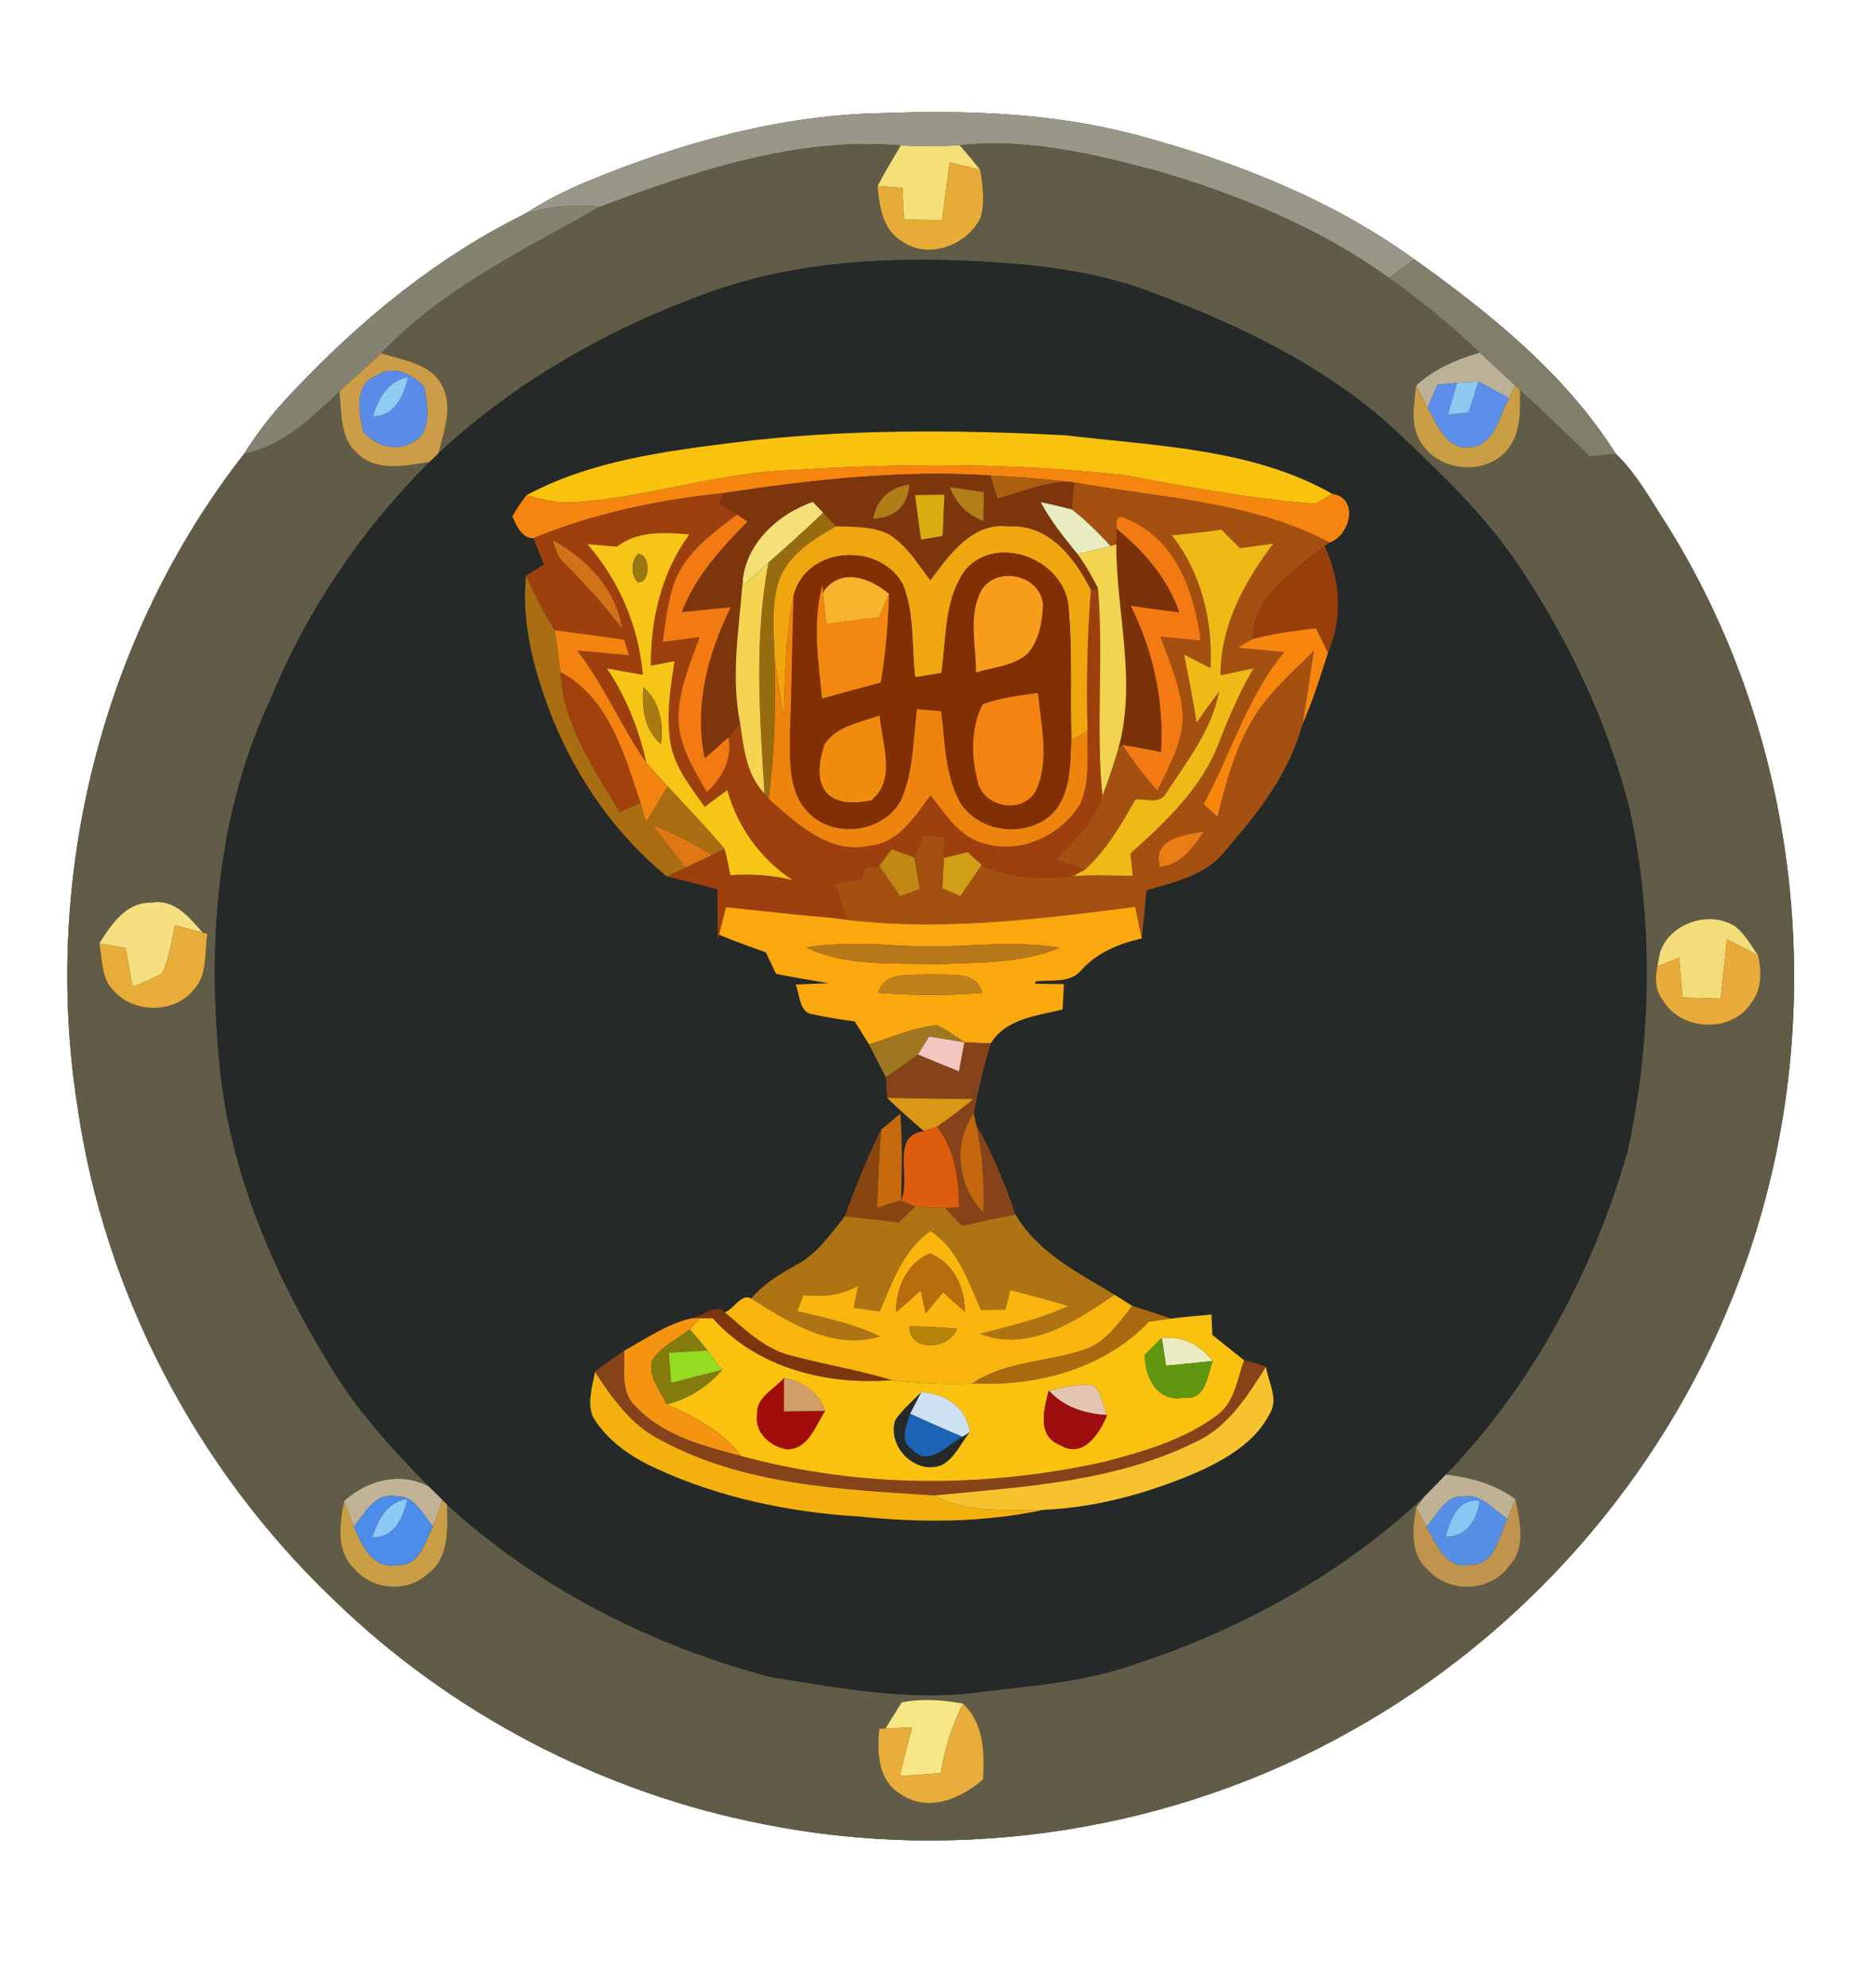 <?xml version="1.0" encoding="UTF-8" ?>
<!DOCTYPE svg PUBLIC "-//W3C//DTD SVG 1.1//EN" "http://www.w3.org/Graphics/SVG/1.1/DTD/svg11.dtd">
<svg width="236pt" height="250pt" viewBox="0 0 236 250" version="1.1" xmlns="http://www.w3.org/2000/svg">
<rect x="0" y="0" width="236" height="250" fill="#333333" stroke="none"/>
<g id="#ffffffff">
<path fill="#ffffff" opacity="1.00" d=" M 0.00 0.00 L 236.00 0.00 L 236.00 250.00 L 0.00 250.00 L 0.00 0.00 M 73.84 22.84 C 71.08 23.95 68.46 25.36 65.95 26.95 C 55.21 32.24 45.78 39.91 37.55 48.54 C 34.98 51.15 32.64 53.98 30.71 57.09 C 12.85 79.93 5.26 110.37 9.71 138.97 C 13.04 162.51 24.69 184.73 41.86 201.14 C 56.69 215.59 75.81 225.56 96.14 229.50 C 121.03 234.46 147.70 230.30 169.83 217.83 C 191.54 205.78 208.87 186.10 218.03 163.01 C 230.61 131.83 227.61 94.78 209.81 66.20 C 207.76 63.08 205.98 59.69 203.26 57.08 C 196.95 47.07 187.48 39.44 177.94 32.63 C 167.52 25.09 155.35 20.30 143.00 16.99 C 132.58 14.20 121.72 13.84 111.00 14.23 C 98.17 14.46 85.62 17.96 73.84 22.84 Z" />
</g>
<g id="#999787ff">
<path fill="#999787" opacity="1.00" d=" M 73.84 22.84 C 85.62 17.96 98.17 14.46 111.00 14.23 C 121.72 13.84 132.58 14.20 143.00 16.99 C 155.35 20.30 167.52 25.09 177.94 32.63 C 176.86 33.40 175.79 34.18 174.72 34.96 C 165.95 28.63 155.78 24.50 145.46 21.47 C 137.42 19.34 129.11 17.36 120.74 18.27 C 118.27 18.44 115.79 18.46 113.32 18.30 C 100.26 17.19 87.47 21.52 75.40 26.05 C 72.22 25.63 69.00 25.96 65.95 26.95 C 68.46 25.36 71.08 23.95 73.84 22.84 Z" />
</g>
<g id="#615c47ff">
<path fill="#615c47" opacity="1.00" d=" M 75.40 26.05 C 87.47 21.52 100.26 17.19 113.32 18.30 C 112.32 19.98 111.30 21.65 110.40 23.39 C 110.61 25.98 111.06 29.05 113.59 30.43 C 116.88 32.68 121.67 30.83 123.34 27.43 C 123.93 25.45 123.63 23.35 123.30 21.35 C 122.46 20.31 121.60 19.28 120.74 18.27 C 129.11 17.36 137.42 19.34 145.46 21.47 C 155.78 24.50 165.95 28.63 174.72 34.96 C 178.76 37.80 182.57 40.96 186.14 44.36 C 183.23 45.22 180.38 46.41 178.14 48.52 C 177.90 51.01 177.29 53.88 179.00 56.02 C 181.31 59.40 186.95 59.79 189.60 56.62 C 191.38 54.55 191.22 51.64 191.22 49.09 C 194.19 51.82 197.14 54.59 200.01 57.44 C 201.09 57.31 202.18 57.19 203.26 57.08 C 205.98 59.69 207.76 63.08 209.81 66.20 C 227.61 94.78 230.61 131.83 218.03 163.01 C 208.87 186.10 191.54 205.78 169.83 217.83 C 147.70 230.30 121.03 234.46 96.14 229.50 C 75.81 225.56 56.69 215.59 41.86 201.14 C 24.69 184.73 13.04 162.51 9.71 138.97 C 5.26 110.37 12.85 79.93 30.71 57.09 C 35.59 56.05 39.23 52.58 42.68 49.24 C 43.01 51.90 42.72 55.13 44.98 57.06 C 47.40 59.42 51.06 58.57 54.03 58.12 C 45.47 66.66 38.59 76.80 34.01 88.01 C 27.53 101.84 26.13 117.53 27.50 132.59 C 28.53 146.55 34.15 159.76 41.38 171.60 C 44.78 177.31 49.27 182.25 53.91 186.97 C 50.25 185.12 46.24 186.21 43.29 188.83 C 42.74 191.71 42.20 195.20 44.63 197.43 C 46.93 200.09 51.30 200.39 53.87 197.96 C 56.56 195.93 56.31 192.25 56.21 189.26 C 67.67 199.78 81.98 207.04 96.97 210.98 C 105.83 212.39 114.89 214.14 123.86 212.79 C 129.34 212.14 134.89 211.68 140.22 210.17 C 154.60 205.84 168.18 198.59 179.18 188.28 C 178.92 188.63 178.41 189.32 178.16 189.67 C 177.66 192.31 177.35 195.48 179.59 197.46 C 182.29 200.54 187.57 200.31 189.92 196.94 C 192.02 194.61 191.20 191.35 190.64 188.61 C 188.10 186.69 185.00 185.89 181.90 185.50 C 192.84 174.18 200.44 159.87 204.76 144.80 C 207.77 130.76 208.04 116.02 205.04 101.95 C 202.29 90.91 197.29 80.47 190.97 71.03 C 186.87 64.94 181.54 59.83 176.24 54.80 C 167.49 46.43 156.35 41.07 145.12 36.86 C 136.49 33.52 127.14 32.96 117.99 32.68 C 108.42 32.56 98.69 33.42 89.62 36.64 C 76.96 41.13 65.00 47.85 55.14 57.04 C 55.86 54.30 57.03 51.19 55.60 48.48 C 54.16 45.66 50.64 45.35 47.96 44.42 C 55.64 36.34 65.82 31.46 75.40 26.05 M 12.49 118.69 C 12.91 120.72 12.71 123.18 14.36 124.71 C 16.90 127.53 22.06 127.52 24.41 124.45 C 26.16 122.60 25.69 119.81 26.09 117.49 L 25.52 117.34 C 23.84 115.43 21.90 113.01 19.01 113.56 C 15.81 113.49 13.99 116.32 12.49 118.69 M 208.81 119.90 C 208.41 121.85 207.79 124.13 209.20 125.85 C 211.42 129.70 217.81 130.02 220.25 126.25 C 221.65 124.56 221.62 122.23 221.17 120.20 C 220.31 118.95 219.55 117.59 218.38 116.61 C 215.12 114.40 209.96 116.12 208.81 119.90 M 113.43 214.16 C 112.75 215.25 112.07 216.35 111.39 217.45 L 110.60 217.48 C 110.34 220.45 110.41 224.00 113.32 225.72 C 116.73 228.06 120.92 226.31 123.68 223.83 C 123.84 220.45 123.81 216.82 121.15 214.33 C 118.60 213.83 115.99 213.66 113.43 214.16 Z" />
</g>
<g id="#f4e077ff">
<path fill="#f4e077" opacity="1.00" d=" M 113.32 18.30 C 115.79 18.46 118.27 18.44 120.74 18.27 C 121.60 19.28 122.46 20.31 123.30 21.35 C 122.02 21.05 120.74 20.74 119.46 20.44 C 119.15 22.85 118.83 25.26 118.51 27.67 C 116.91 27.65 115.32 27.64 113.73 27.62 C 113.65 26.29 113.58 24.97 113.50 23.64 C 112.47 23.55 111.43 23.47 110.40 23.39 C 111.30 21.65 112.32 19.98 113.32 18.30 Z" />
<path fill="#f4e077" opacity="1.00" d=" M 93.38 73.74 C 93.48 68.64 97.71 64.71 102.25 63.12 C 102.58 63.47 103.24 64.16 103.57 64.50 C 101.33 66.65 99.01 68.72 96.68 70.78 C 95.57 71.76 94.48 72.75 93.38 73.74 Z" />
</g>
<g id="#e7ac38ff">
<path fill="#e7ac38" opacity="1.00" d=" M 119.46 20.44 C 120.74 20.74 122.02 21.05 123.30 21.35 C 123.63 23.35 123.93 25.45 123.34 27.43 C 121.67 30.83 116.88 32.68 113.59 30.43 C 111.06 29.05 110.61 25.98 110.40 23.39 C 111.43 23.47 112.47 23.55 113.50 23.64 C 113.58 24.97 113.65 26.29 113.73 27.62 C 115.32 27.64 116.91 27.65 118.51 27.67 C 118.83 25.26 119.15 22.85 119.46 20.44 Z" />
</g>
<g id="#848270ff">
<path fill="#848270" opacity="1.00" d=" M 65.95 26.95 C 69.00 25.96 72.22 25.63 75.40 26.05 C 65.82 31.46 55.64 36.34 47.96 44.42 C 46.23 46.06 44.45 47.65 42.68 49.24 C 39.23 52.58 35.59 56.05 30.71 57.09 C 32.64 53.98 34.98 51.15 37.55 48.54 C 45.78 39.91 55.21 32.24 65.95 26.95 Z" />
</g>
<g id="#252928ff">
<path fill="#252928" opacity="1.00" d=" M 89.62 36.64 C 98.69 33.42 108.42 32.56 117.99 32.68 C 127.14 32.96 136.49 33.52 145.12 36.86 C 156.35 41.07 167.49 46.43 176.24 54.80 C 181.54 59.83 186.87 64.94 190.97 71.03 C 197.29 80.47 202.29 90.91 205.04 101.95 C 208.04 116.02 207.77 130.76 204.76 144.80 C 200.44 159.87 192.84 174.18 181.90 185.50 C 181.01 186.44 180.09 187.36 179.18 188.28 C 168.18 198.59 154.60 205.84 140.22 210.17 C 134.89 211.68 129.34 212.14 123.86 212.79 C 114.89 214.14 105.83 212.39 96.97 210.98 C 81.98 207.04 67.67 199.78 56.21 189.26 L 55.66 188.70 C 55.22 188.27 54.35 187.40 53.91 186.97 C 49.27 182.25 44.78 177.31 41.38 171.60 C 34.15 159.76 28.53 146.55 27.50 132.59 C 26.13 117.53 27.53 101.84 34.01 88.01 C 38.59 76.80 45.47 66.66 54.03 58.12 C 54.31 57.85 54.87 57.31 55.14 57.04 C 65.00 47.85 76.96 41.13 89.62 36.64 M 66.22 62.31 C 65.58 63.17 64.94 64.03 64.46 64.99 C 64.95 66.08 65.67 67.78 67.11 67.70 C 67.55 68.80 67.98 69.90 68.42 71.01 C 67.67 71.48 66.92 71.95 66.17 72.42 C 65.55 78.63 67.29 84.74 69.54 90.46 C 72.64 98.08 77.50 105.03 83.88 110.25 C 86.02 110.75 88.13 111.31 90.25 111.89 C 90.26 114.02 90.27 116.14 90.30 118.27 L 90.46 117.60 C 92.40 118.40 94.36 119.11 96.34 119.80 C 96.77 120.71 97.20 121.61 97.63 122.52 C 99.83 122.95 102.04 123.32 104.26 123.69 C 103.22 123.73 101.13 123.81 100.09 123.86 C 100.67 125.12 100.49 127.48 102.35 127.61 C 104.05 128.02 105.79 128.25 107.53 128.50 C 108.13 129.46 108.73 130.43 109.33 131.40 C 110.03 132.77 110.72 134.15 111.43 135.52 C 111.49 136.38 111.55 137.24 111.60 138.11 C 113.08 139.57 114.65 140.94 116.23 142.30 C 111.98 142.83 114.65 148.16 113.36 151.02 C 113.42 147.39 113.55 143.74 113.26 140.12 C 112.66 140.61 111.46 141.59 110.87 142.08 C 109.09 145.61 107.62 149.29 106.29 153.01 C 104.49 155.25 102.80 157.74 100.20 159.13 C 98.10 160.27 96.06 161.52 94.50 163.36 C 93.26 162.64 92.31 164.74 91.19 165.08 C 90.01 163.96 88.35 165.58 87.06 165.83 C 83.93 166.52 81.28 168.41 78.52 169.93 C 77.27 170.78 76.01 171.62 74.84 172.59 C 74.54 174.48 73.78 176.52 74.65 178.37 C 76.44 181.23 79.30 183.24 82.32 184.64 C 90.38 188.39 99.23 190.25 108.07 190.78 C 115.79 191.58 123.68 191.57 131.29 189.94 C 137.89 189.67 144.35 187.86 150.41 185.30 C 154.07 183.66 157.91 181.50 159.77 177.78 C 160.86 175.89 159.53 173.85 159.26 171.94 C 158.35 171.63 157.45 171.32 156.51 171.13 C 155.17 170.07 153.85 169.00 152.51 167.94 C 152.49 167.30 152.43 166.01 152.40 165.37 C 150.69 165.54 148.98 165.67 147.28 165.89 C 145.67 165.31 144.06 164.78 142.43 164.29 C 141.87 163.94 140.76 163.23 140.20 162.88 C 135.60 160.09 130.58 157.62 127.75 152.79 C 126.40 148.92 124.86 145.10 122.82 141.53 L 122.48 140.08 C 123.07 137.11 123.74 134.15 124.63 131.26 C 126.62 128.11 130.39 127.81 133.67 127.00 C 133.72 126.20 133.80 124.61 133.84 123.81 C 132.63 123.79 131.42 123.78 130.21 123.76 L 130.26 123.47 C 132.22 123.21 134.60 123.76 136.03 122.05 C 138.03 119.83 140.77 118.71 143.63 118.06 C 143.85 116.04 144.04 114.02 144.22 112.00 C 147.75 110.96 151.67 110.15 154.08 107.09 C 158.17 102.41 162.21 97.24 163.83 91.14 C 165.14 88.22 166.08 85.17 167.06 82.13 C 168.95 77.76 168.64 72.98 166.63 68.72 L 167.26 68.25 C 169.91 67.34 170.97 62.61 167.60 62.13 C 157.44 56.37 145.35 56.13 134.03 54.76 C 120.12 54.05 106.12 53.96 92.28 55.68 C 83.39 56.81 74.23 58.00 66.22 62.31 Z" />
<path fill="#252928" opacity="1.00" d=" M 112.62 178.66 C 113.52 177.33 114.76 176.28 115.89 175.15 C 115.54 175.83 114.84 177.18 114.49 177.86 C 114.08 179.34 113.07 181.16 114.69 182.30 C 116.82 184.66 119.12 181.81 121.07 180.76 L 122.01 180.15 C 120.86 181.57 120.09 183.53 118.36 184.36 C 115.06 185.53 111.57 181.95 112.62 178.66 Z" />
</g>
<g id="#817e6bff">
<path fill="#817e6b" opacity="1.00" d=" M 174.72 34.96 C 175.79 34.18 176.86 33.40 177.94 32.63 C 187.48 39.44 196.95 47.07 203.26 57.08 C 202.18 57.19 201.09 57.31 200.01 57.44 C 197.14 54.59 194.19 51.82 191.22 49.09 L 190.59 48.48 C 189.11 47.11 187.62 45.74 186.14 44.36 C 182.57 40.96 178.76 37.80 174.72 34.96 Z" />
</g>
<g id="#cc9c48ff">
<path fill="#cc9c48" opacity="1.00" d=" M 47.96 44.42 C 50.64 45.35 54.16 45.66 55.60 48.48 C 57.03 51.19 55.86 54.30 55.14 57.04 C 54.87 57.31 54.31 57.85 54.03 58.12 C 51.06 58.57 47.40 59.42 44.98 57.06 C 42.72 55.13 43.01 51.90 42.68 49.24 C 44.45 47.65 46.23 46.06 47.96 44.42 M 47.41 47.24 C 44.49 48.29 45.16 51.89 45.68 54.27 C 47.04 55.95 49.62 56.87 51.62 55.77 C 54.45 54.69 53.83 51.03 53.37 48.67 C 51.91 47.12 49.40 45.80 47.41 47.24 Z" />
</g>
<g id="#bab197ff">
<path fill="#bab197" opacity="1.00" d=" M 178.14 48.52 C 180.38 46.41 183.23 45.22 186.14 44.36 C 187.62 45.74 189.11 47.11 190.59 48.48 C 190.40 48.90 190.03 49.72 189.84 50.13 C 188.56 49.40 187.29 48.66 185.98 48.01 C 185.31 48.05 183.97 48.13 183.30 48.17 C 182.68 48.23 181.45 48.35 180.83 48.41 C 180.52 49.14 179.90 50.59 179.59 51.32 C 179.22 50.62 178.50 49.22 178.14 48.52 Z" />
</g>
<g id="#5b8ce8ff">
<path fill="#5b8ce8" opacity="1.00" d=" M 47.41 47.24 C 49.40 45.80 51.91 47.12 53.37 48.67 C 53.83 51.03 54.45 54.69 51.62 55.77 C 49.62 56.87 47.04 55.95 45.68 54.27 C 45.16 51.89 44.49 48.29 47.41 47.24 M 46.89 52.39 C 49.72 52.32 50.75 49.83 51.32 47.46 C 48.75 47.94 47.65 50.14 46.89 52.39 Z" />
</g>
<g id="#8eccf4ff">
<path fill="#8eccf4" opacity="1.00" d=" M 46.89 52.39 C 47.65 50.14 48.75 47.94 51.32 47.46 C 50.75 49.83 49.72 52.32 46.89 52.39 Z" />
</g>
<g id="#5c8feaff">
<path fill="#5c8fea" opacity="1.00" d=" M 180.83 48.41 C 181.45 48.35 182.68 48.23 183.30 48.17 C 182.92 49.51 182.52 50.84 182.15 52.18 C 182.80 52.11 184.09 51.96 184.74 51.88 C 185.16 50.59 185.56 49.30 185.98 48.01 C 187.29 48.66 188.56 49.40 189.84 50.13 C 188.57 52.35 188.08 56.02 184.94 56.28 C 181.95 56.63 180.79 53.41 179.59 51.32 C 179.90 50.59 180.52 49.14 180.83 48.41 Z" />
</g>
<g id="#8fc9f1ff">
<path fill="#8fc9f1" opacity="1.00" d=" M 183.30 48.17 C 183.97 48.13 185.31 48.05 185.98 48.01 C 185.56 49.30 185.16 50.59 184.74 51.88 C 184.09 51.96 182.80 52.11 182.15 52.18 C 182.52 50.84 182.92 49.51 183.30 48.17 Z" />
</g>
<g id="#ca9e45ff">
<path fill="#ca9e45" opacity="1.00" d=" M 179.00 56.02 C 177.29 53.88 177.90 51.01 178.14 48.52 C 178.50 49.22 179.22 50.62 179.59 51.32 C 180.79 53.41 181.95 56.63 184.94 56.28 C 188.08 56.02 188.57 52.35 189.84 50.13 C 190.03 49.72 190.40 48.90 190.59 48.48 L 191.22 49.09 C 191.22 51.64 191.38 54.55 189.60 56.62 C 186.95 59.79 181.31 59.40 179.00 56.02 Z" />
<path fill="#ca9e45" opacity="1.00" d=" M 44.63 197.43 C 42.20 195.20 42.74 191.71 43.29 188.83 C 43.68 189.91 44.09 190.99 44.52 192.06 C 45.53 194.32 46.83 197.46 49.91 196.88 C 52.76 197.15 53.47 193.99 54.48 192.01 C 54.89 190.91 55.28 189.81 55.66 188.70 L 56.21 189.26 C 56.31 192.25 56.56 195.93 53.87 197.96 C 51.30 200.39 46.93 200.09 44.63 197.43 Z" />
</g>
<g id="#f9c30dff">
<path fill="#f9c30d" opacity="1.00" d=" M 66.22 62.31 C 74.23 58.00 83.39 56.81 92.28 55.68 C 106.12 53.96 120.12 54.05 134.03 54.76 C 145.35 56.13 157.44 56.37 167.60 62.13 C 167.07 62.45 166.00 63.08 165.47 63.39 C 157.33 62.76 149.31 61.23 141.29 59.76 C 127.58 58.25 113.73 58.23 99.97 59.13 C 90.52 59.35 81.49 62.64 72.08 63.19 C 70.09 63.35 68.14 62.81 66.22 62.31 Z" />
</g>
<g id="#f68510ff">
<path fill="#f68510" opacity="1.00" d=" M 99.97 59.13 C 113.73 58.23 127.58 58.25 141.29 59.76 C 149.31 61.23 157.33 62.76 165.47 63.39 C 166.00 63.08 167.07 62.45 167.60 62.13 C 170.97 62.61 169.91 67.34 167.26 68.25 C 157.35 63.04 145.93 62.66 135.13 60.69 L 134.18 60.59 C 131.00 60.24 127.81 59.96 124.61 59.82 C 113.34 59.07 102.09 60.37 90.96 62.04 C 82.79 62.89 74.73 64.58 67.11 67.70 C 65.67 67.78 64.95 66.08 64.46 64.99 C 64.94 64.03 65.58 63.17 66.22 62.31 C 68.14 62.81 70.09 63.35 72.08 63.19 C 81.49 62.64 90.52 59.35 99.97 59.13 Z" />
</g>
<g id="#7d350cff">
<path fill="#7d350c" opacity="1.00" d=" M 90.96 62.04 C 102.09 60.37 113.34 59.07 124.61 59.82 C 124.82 60.54 125.24 61.98 125.45 62.71 C 128.34 61.94 131.15 60.74 134.18 60.59 L 135.13 60.69 C 135.06 61.54 134.91 63.24 134.84 64.09 C 133.54 63.75 132.23 63.44 130.91 63.18 C 132.20 65.53 133.86 67.64 135.56 69.71 C 136.55 71.06 137.38 72.52 138.13 74.01 L 137.24 74.23 C 135.21 70.21 131.97 65.92 126.93 66.23 C 122.31 65.65 119.44 69.78 117.04 73.01 C 115.45 70.95 114.07 68.58 111.80 67.20 C 109.76 66.18 107.39 66.29 105.17 66.21 C 104.77 65.78 103.97 64.93 103.57 64.50 C 103.24 64.16 102.58 63.47 102.25 63.12 C 97.71 64.71 93.48 68.64 93.38 73.74 C 92.90 79.47 91.96 85.25 93.10 90.97 C 92.63 91.57 92.14 92.17 91.65 92.75 C 90.67 93.65 89.67 94.53 88.66 95.40 C 87.29 88.84 89.04 82.27 91.93 76.38 C 89.88 76.60 87.83 76.80 85.78 76.99 C 87.48 72.51 90.72 68.99 94.02 65.63 C 93.69 65.41 93.04 64.96 92.71 64.73 C 91.99 64.27 91.26 63.82 90.53 63.37 C 90.64 63.04 90.86 62.38 90.96 62.04 M 109.83 65.25 C 112.54 65.18 114.20 63.67 114.40 60.95 C 111.93 61.28 110.31 62.80 109.83 65.25 M 119.49 61.28 C 120.25 63.29 121.67 64.82 123.72 65.55 C 123.73 64.64 123.75 62.82 123.76 61.91 C 122.34 61.69 120.92 61.48 119.49 61.28 M 115.12 62.29 C 115.36 64.16 115.60 66.03 115.87 67.89 C 116.55 67.78 117.90 67.54 118.58 67.42 C 118.65 65.69 118.73 63.96 118.80 62.23 C 117.57 62.25 116.34 62.27 115.12 62.29 Z" />
<path fill="#7d350c" opacity="1.00" d=" M 87.06 165.83 C 88.35 165.58 90.01 163.96 91.19 165.08 C 93.72 167.25 96.22 169.75 99.58 170.55 C 103.78 171.66 108.08 172.38 112.25 173.63 C 104.05 174.30 95.31 172.16 89.66 165.85 C 89.26 165.85 88.47 165.84 88.08 165.83 L 87.06 165.83 Z" />
</g>
<g id="#ad5f10ff">
<path fill="#ad5f10" opacity="1.00" d=" M 124.61 59.82 C 127.81 59.96 131.00 60.24 134.18 60.59 C 131.15 60.74 128.34 61.94 125.45 62.71 C 125.24 61.98 124.82 60.54 124.61 59.82 Z" />
</g>
<g id="#af7d18ff">
<path fill="#af7d18" opacity="1.00" d=" M 109.83 65.25 C 110.31 62.80 111.93 61.28 114.40 60.95 C 114.20 63.67 112.54 65.18 109.83 65.25 Z" />
</g>
<g id="#b17e18ff">
<path fill="#b17e18" opacity="1.00" d=" M 119.49 61.28 C 120.92 61.48 122.34 61.69 123.76 61.91 C 123.75 62.82 123.73 64.64 123.72 65.55 C 121.67 64.82 120.25 63.29 119.49 61.28 Z" />
</g>
<g id="#a45011ff">
<path fill="#a45011" opacity="1.00" d=" M 135.13 60.69 C 145.93 62.66 157.35 63.04 167.26 68.25 L 166.63 68.72 C 162.83 71.79 157.65 74.90 157.58 80.39 C 156.95 80.74 156.33 81.10 155.72 81.48 C 157.66 81.67 159.61 81.86 161.56 82.04 C 156.86 87.69 154.87 94.83 151.40 101.17 C 151.99 101.70 152.58 102.22 153.17 102.76 C 154.17 98.55 155.35 94.31 157.55 90.55 C 159.54 87.19 162.54 84.61 165.28 81.87 C 164.82 84.96 164.38 88.06 163.83 91.14 C 162.21 97.24 158.17 102.41 154.08 107.09 C 151.67 110.15 147.75 110.96 144.22 112.00 C 144.04 114.02 143.85 116.04 143.63 118.06 C 143.36 116.74 143.08 115.41 142.81 114.09 C 130.20 115.69 117.41 117.31 104.73 115.48 C 105.17 115.51 106.05 115.57 106.50 115.60 C 106.01 114.10 105.52 112.61 105.03 111.11 C 106.14 110.96 107.25 110.81 108.36 110.65 C 108.46 110.29 108.68 109.57 108.79 109.21 C 109.25 109.14 110.16 109.00 110.61 108.93 C 111.48 110.20 112.35 111.47 113.22 112.74 C 114.05 112.44 114.89 112.14 115.72 111.84 C 115.49 110.51 115.25 109.19 115.01 107.87 C 115.38 106.94 115.75 106.01 116.12 105.08 C 116.81 105.14 118.19 105.25 118.88 105.31 C 118.85 105.97 118.79 107.29 118.76 107.94 C 118.69 109.21 118.62 110.47 118.55 111.74 C 119.30 112.07 120.05 112.40 120.80 112.74 C 121.70 111.43 122.59 110.11 123.49 108.81 C 127.07 110.50 131.11 110.63 134.99 110.21 C 137.49 110.05 140.00 110.13 142.51 110.19 C 142.41 109.25 142.30 108.31 142.21 107.38 C 146.62 103.42 151.16 99.16 153.32 93.50 C 154.57 90.27 155.95 87.08 157.69 84.08 C 156.31 84.37 154.93 84.66 153.55 84.94 C 153.52 78.70 156.53 73.20 160.20 68.38 C 158.79 68.57 157.39 68.76 155.99 68.96 C 155.21 68.19 154.44 67.41 153.66 66.63 C 151.59 66.91 149.51 67.15 147.42 67.35 C 151.13 72.11 152.59 78.07 152.27 84.05 C 151.16 83.48 150.05 82.91 148.95 82.34 C 149.54 85.18 150.07 88.05 150.53 90.92 C 151.46 89.61 152.37 88.30 153.35 87.03 C 152.44 91.83 149.34 95.73 146.73 99.72 C 145.98 101.26 144.15 100.45 142.82 100.58 C 141.05 103.76 139.19 106.95 136.46 109.42 C 135.25 109.00 134.03 108.57 132.82 108.16 C 135.09 105.75 137.60 103.35 138.68 100.13 C 139.45 98.15 140.10 96.13 140.71 94.10 L 141.20 93.72 C 142.53 95.74 143.98 97.67 145.60 99.47 C 147.02 96.48 148.85 93.43 148.79 90.00 C 148.59 86.54 147.15 83.33 146.00 80.11 C 147.68 80.27 149.36 80.43 151.04 80.58 C 150.30 74.59 147.92 67.86 141.92 65.35 C 140.71 64.68 140.24 65.09 140.52 66.59 C 140.49 67.06 140.45 68.01 140.43 68.48 L 139.72 68.70 C 138.20 67.06 136.61 65.47 134.84 64.09 C 134.91 63.24 135.06 61.54 135.13 60.69 M 145.92 109.04 C 148.56 108.83 150.09 106.63 151.43 104.63 C 148.98 104.99 144.88 105.51 145.92 109.04 Z" />
</g>
<g id="#9e400eff">
<path fill="#9e400e" opacity="1.00" d=" M 67.11 67.70 C 74.73 64.58 82.79 62.89 90.96 62.04 C 90.86 62.38 90.64 63.04 90.53 63.37 C 91.26 63.82 91.99 64.27 92.71 64.73 C 89.91 66.86 86.90 69.02 85.28 72.25 C 84.01 74.91 83.81 77.90 83.37 80.77 C 84.91 80.56 86.46 80.35 88.01 80.14 C 86.88 83.31 85.48 86.50 85.35 89.92 C 85.20 93.51 87.22 96.65 88.91 99.66 C 90.90 97.84 92.12 95.50 91.65 92.75 C 92.14 92.17 92.63 91.57 93.10 90.97 C 93.55 94.08 93.88 97.44 96.17 99.83 L 96.70 100.50 C 100.22 103.60 104.31 107.53 109.44 106.39 C 113.08 106.04 115.09 102.70 117.06 100.05 C 118.94 102.42 120.71 105.36 123.86 106.13 C 128.42 107.49 133.55 105.09 135.92 101.09 C 137.17 98.21 136.72 94.95 136.81 91.90 C 136.66 86.01 136.76 80.11 137.24 74.23 L 138.13 74.01 C 138.85 82.70 137.84 91.44 138.68 100.13 C 137.60 103.35 135.09 105.75 132.82 108.16 C 134.03 108.57 135.25 109.00 136.46 109.42 C 136.10 109.62 135.36 110.01 134.99 110.21 C 131.11 110.63 127.07 110.50 123.49 108.81 C 123.05 108.40 122.17 107.60 121.73 107.20 C 120.74 107.44 119.75 107.69 118.76 107.94 C 118.79 107.29 118.85 105.97 118.88 105.31 C 118.19 105.25 116.81 105.14 116.12 105.08 C 115.75 106.01 115.38 106.94 115.01 107.87 C 114.06 107.52 113.11 107.18 112.16 106.83 C 111.77 107.36 111.00 108.41 110.61 108.93 C 110.16 109.00 109.25 109.14 108.79 109.21 C 108.68 109.57 108.46 110.29 108.36 110.65 C 107.25 110.81 106.14 110.96 105.03 111.11 C 105.52 112.61 106.01 114.10 106.50 115.60 C 106.05 115.57 105.17 115.51 104.73 115.48 C 100.25 115.11 95.79 114.58 91.32 114.13 C 91.03 115.28 90.74 116.44 90.46 117.60 L 90.30 118.27 C 90.27 116.14 90.26 114.02 90.25 111.89 C 88.13 111.31 86.02 110.75 83.88 110.25 C 84.47 109.97 85.66 109.41 86.25 109.14 C 87.34 108.61 88.44 108.09 89.54 107.56 C 89.94 107.37 90.75 106.98 91.15 106.79 C 91.44 107.88 91.66 108.99 91.89 110.10 C 94.52 109.92 97.17 110.08 99.73 110.73 C 95.68 108.08 92.79 104.05 91.49 99.39 C 90.54 100.10 89.59 100.80 88.65 101.51 C 86.94 99.08 84.97 96.65 84.38 93.66 C 83.75 90.17 84.34 86.62 84.85 83.16 C 83.86 83.36 82.87 83.56 81.88 83.75 C 81.84 77.88 83.22 72.05 86.71 67.24 C 83.58 66.95 80.26 66.75 77.60 68.77 C 76.36 68.67 75.12 68.56 73.88 68.45 C 77.90 73.06 80.34 78.79 80.87 84.89 C 79.36 84.63 77.85 84.37 76.35 84.09 C 78.77 87.68 80.36 91.74 81.31 95.95 C 78.14 91.42 76.01 86.24 72.62 81.85 C 74.79 82.03 76.95 82.24 79.12 82.43 C 78.98 81.94 78.69 80.97 78.54 80.48 C 75.63 80.05 72.70 79.68 69.78 79.29 C 69.58 78.96 69.18 78.32 68.98 77.99 C 67.91 76.21 67.05 74.31 66.17 72.42 C 66.92 71.95 67.67 71.48 68.42 71.01 C 67.98 69.90 67.55 68.80 67.11 67.70 M 69.51 67.93 C 69.87 68.96 70.11 70.10 70.98 70.85 C 73.58 73.42 76.02 76.14 78.24 79.05 C 77.48 74.03 73.79 70.28 69.51 67.93 Z" />
</g>
<g id="#daae11ff">
<path fill="#daae11" opacity="1.00" d=" M 115.12 62.29 C 116.34 62.27 117.57 62.25 118.80 62.23 C 118.73 63.96 118.65 65.69 118.58 67.42 C 117.90 67.54 116.55 67.78 115.87 67.89 C 115.60 66.03 115.36 64.16 115.12 62.29 Z" />
</g>
<g id="#e9ecc1ff">
<path fill="#e9ecc1" opacity="1.00" d=" M 130.91 63.18 C 132.23 63.44 133.54 63.75 134.84 64.09 C 136.61 65.47 138.20 67.06 139.72 68.70 C 138.33 69.05 136.95 69.39 135.56 69.71 C 133.86 67.64 132.20 65.53 130.91 63.18 Z" />
<path fill="#e9ecc1" opacity="1.00" d=" M 146.15 168.32 C 148.75 168.03 150.97 169.17 152.57 171.22 C 150.61 171.42 148.65 171.63 146.69 171.81 C 146.50 170.64 146.32 169.48 146.15 168.32 Z" />
</g>
<g id="#f37a12ff">
<path fill="#f37a12" opacity="1.00" d=" M 85.28 72.25 C 86.90 69.02 89.91 66.86 92.71 64.73 C 93.04 64.96 93.69 65.41 94.02 65.63 C 90.72 68.99 87.48 72.51 85.78 76.99 C 87.83 76.80 89.88 76.60 91.93 76.38 C 89.04 82.27 87.29 88.84 88.66 95.40 C 89.67 94.53 90.67 93.65 91.65 92.75 C 92.12 95.50 90.90 97.84 88.91 99.66 C 87.22 96.65 85.20 93.51 85.35 89.92 C 85.48 86.50 86.88 83.31 88.01 80.14 C 86.46 80.35 84.91 80.56 83.37 80.77 C 83.81 77.90 84.01 74.91 85.28 72.25 Z" />
</g>
<g id="#976c10ff">
<path fill="#976c10" opacity="1.00" d=" M 103.57 64.50 C 103.97 64.93 104.77 65.78 105.17 66.21 C 102.32 67.82 99.24 69.73 98.02 72.94 C 96.97 76.11 97.35 79.51 97.44 82.78 C 97.60 88.70 97.48 94.63 96.70 100.50 L 96.17 99.83 C 95.59 90.19 94.83 80.33 96.68 70.78 C 99.01 68.72 101.33 66.65 103.57 64.50 Z" />
</g>
<g id="#f37912ff">
<path fill="#f37912" opacity="1.00" d=" M 140.52 66.59 C 140.24 65.09 140.71 64.68 141.92 65.35 C 147.92 67.86 150.30 74.59 151.04 80.58 C 149.36 80.43 147.68 80.27 146.00 80.11 C 147.15 83.33 148.59 86.54 148.79 90.00 C 148.85 93.43 147.02 96.48 145.60 99.47 C 143.98 97.67 142.53 95.74 141.20 93.72 C 142.83 93.92 144.44 94.26 146.05 94.58 C 146.42 88.20 145.08 81.90 142.22 76.19 C 144.25 76.49 146.29 76.77 148.33 77.02 C 146.88 72.78 143.93 69.39 140.52 66.59 Z" />
</g>
<g id="#f6c516ff">
<path fill="#f6c516" opacity="1.00" d=" M 77.60 68.77 C 80.26 66.75 83.58 66.95 86.71 67.24 C 83.22 72.05 81.84 77.88 81.88 83.75 C 82.87 83.56 83.86 83.36 84.85 83.16 C 84.34 86.62 83.75 90.17 84.38 93.66 C 84.97 96.65 86.94 99.08 88.65 101.51 C 89.59 100.80 90.54 100.10 91.49 99.39 C 92.79 104.05 95.68 108.08 99.73 110.73 C 97.17 110.08 94.52 109.92 91.89 110.10 C 91.66 108.99 91.44 107.88 91.15 106.79 C 88.86 104.09 86.40 101.53 83.99 98.93 C 83.08 97.95 82.17 96.97 81.31 95.95 C 80.36 91.74 78.77 87.68 76.35 84.09 C 77.85 84.37 79.36 84.63 80.87 84.89 C 80.34 78.79 77.90 73.06 73.88 68.45 C 75.12 68.56 76.36 68.67 77.60 68.77 M 80.25 69.70 C 79.34 70.59 79.35 72.39 80.27 73.28 C 81.86 73.33 81.84 69.64 80.25 69.70 M 80.93 86.44 C 80.75 89.06 81.01 91.78 83.15 93.60 C 83.51 90.92 82.99 88.30 80.93 86.44 Z" />
</g>
<g id="#efa60fff">
<path fill="#efa60f" opacity="1.00" d=" M 105.17 66.21 C 107.39 66.29 109.76 66.18 111.80 67.20 C 114.07 68.58 115.45 70.95 117.04 73.01 C 119.44 69.78 122.31 65.65 126.93 66.23 C 131.97 65.92 135.21 70.21 137.24 74.23 C 136.76 80.11 136.66 86.01 136.81 91.90 C 136.30 92.21 135.28 92.85 134.77 93.16 C 134.61 87.53 134.93 81.87 134.40 76.26 C 133.84 70.47 125.61 67.11 121.54 71.60 C 118.73 75.30 119.09 80.29 118.43 84.67 C 117.32 84.85 116.22 85.03 115.12 85.21 C 114.65 81.31 115.07 77.17 113.55 73.47 C 110.57 68.14 101.45 68.72 99.84 74.91 C 98.78 79.91 98.79 85.05 98.60 90.13 C 98.18 87.69 97.73 85.25 97.44 82.78 C 97.35 79.51 96.97 76.11 98.02 72.94 C 99.24 69.73 102.32 67.82 105.17 66.21 Z" />
</g>
<g id="#efb916ff">
<path fill="#efb916" opacity="1.00" d=" M 147.42 67.35 C 149.51 67.15 151.59 66.91 153.66 66.63 C 154.44 67.41 155.21 68.19 155.99 68.96 C 157.39 68.76 158.79 68.57 160.20 68.38 C 156.53 73.20 153.52 78.70 153.55 84.94 C 154.93 84.66 156.31 84.37 157.69 84.08 C 155.95 87.08 154.57 90.27 153.32 93.50 C 151.16 99.16 146.62 103.42 142.21 107.38 C 142.30 108.31 142.41 109.25 142.51 110.19 C 140.00 110.13 137.49 110.05 134.99 110.21 C 135.36 110.01 136.10 109.62 136.46 109.42 C 139.19 106.95 141.05 103.76 142.82 100.58 C 144.15 100.45 145.98 101.26 146.73 99.72 C 149.34 95.73 152.44 91.83 153.35 87.03 C 152.37 88.30 151.46 89.61 150.53 90.92 C 150.07 88.05 149.54 85.18 148.95 82.34 C 150.05 82.91 151.16 83.48 152.27 84.05 C 152.59 78.07 151.13 72.11 147.42 67.35 Z" />
</g>
<g id="#7c3209ff">
<path fill="#7c3209" opacity="1.00" d=" M 140.52 66.59 C 143.93 69.39 146.88 72.78 148.33 77.02 C 146.29 76.77 144.25 76.49 142.22 76.19 C 145.08 81.90 146.42 88.20 146.05 94.58 C 144.44 94.26 142.83 93.92 141.20 93.72 L 140.71 94.10 C 143.03 85.61 140.41 77.04 140.43 68.48 C 140.45 68.01 140.49 67.06 140.52 66.59 Z" />
</g>
<g id="#d17218ff">
<path fill="#d17218" opacity="1.00" d=" M 69.51 67.93 C 73.79 70.28 77.48 74.03 78.24 79.05 C 76.02 76.14 73.58 73.42 70.98 70.85 C 70.11 70.10 69.87 68.96 69.51 67.93 Z" />
</g>
<g id="#9a7811ff">
<path fill="#9a7811" opacity="1.00" d=" M 80.25 69.70 C 81.84 69.64 81.86 73.33 80.27 73.28 C 79.35 72.39 79.34 70.59 80.25 69.70 Z" />
</g>
<g id="#f3d450ff">
<path fill="#f3d450" opacity="1.00" d=" M 135.56 69.71 C 136.95 69.39 138.33 69.05 139.72 68.70 L 140.43 68.48 C 140.41 77.04 143.03 85.61 140.71 94.10 C 140.10 96.13 139.45 98.15 138.68 100.13 C 137.84 91.44 138.85 82.70 138.13 74.01 C 137.38 72.52 136.55 71.06 135.56 69.71 Z" />
</g>
<g id="#983e09ff">
<path fill="#983e09" opacity="1.00" d=" M 157.58 80.39 C 157.65 74.90 162.83 71.79 166.63 68.72 C 168.64 72.98 168.95 77.76 167.06 82.13 C 166.55 81.10 166.05 80.07 165.55 79.04 C 162.87 79.34 160.19 79.70 157.58 80.39 Z" />
</g>
<g id="#812f03ff">
<path fill="#812f03" opacity="1.00" d=" M 99.84 74.91 C 101.45 68.72 110.57 68.14 113.55 73.47 C 115.07 77.17 114.65 81.31 115.12 85.21 C 116.22 85.03 117.32 84.85 118.43 84.67 C 119.09 80.29 118.73 75.30 121.54 71.60 C 125.61 67.11 133.84 70.47 134.40 76.26 C 134.93 81.87 134.61 87.53 134.77 93.16 C 134.63 96.30 134.70 99.91 132.40 102.35 C 129.00 105.63 122.66 104.72 120.51 100.45 C 118.87 97.04 118.86 93.15 118.40 89.47 C 117.38 89.38 116.37 89.30 115.35 89.22 C 114.87 92.95 114.92 96.84 113.48 100.37 C 111.49 104.70 105.00 105.65 101.72 102.24 C 99.12 99.64 99.38 95.68 99.37 92.29 C 99.61 86.50 99.62 80.70 99.84 74.91 M 123.38 74.42 C 121.80 77.52 122.80 81.24 122.78 84.59 C 124.95 83.94 127.47 83.81 129.25 82.25 C 130.71 80.59 131.14 78.24 131.21 76.09 C 130.97 72.28 125.19 71.05 123.38 74.42 M 103.53 74.53 L 103.46 73.62 C 102.17 78.31 102.95 83.15 103.41 87.89 C 105.87 87.20 108.34 86.52 110.81 85.86 C 111.43 82.17 111.72 78.45 111.85 74.72 C 109.47 72.68 105.65 71.30 103.53 74.53 M 123.61 88.61 C 122.03 91.67 122.19 95.46 123.09 98.71 C 124.19 101.77 128.86 102.39 130.38 99.35 C 132.08 95.50 130.94 91.18 130.58 87.17 C 128.23 87.50 125.84 87.76 123.61 88.61 M 103.71 93.66 C 103.01 95.81 102.45 98.91 104.71 100.34 C 106.18 101.18 108.00 100.99 109.60 100.69 C 112.85 98.08 110.92 93.45 110.66 89.98 C 108.26 90.92 105.20 91.30 103.71 93.66 Z" />
</g>
<g id="#f4d450ff">
<path fill="#f4d450" opacity="1.00" d=" M 93.38 73.74 C 94.48 72.75 95.57 71.76 96.68 70.78 C 94.83 80.33 95.59 90.19 96.17 99.83 C 93.88 97.44 93.55 94.08 93.10 90.97 C 91.96 85.25 92.90 79.47 93.38 73.74 Z" />
</g>
<g id="#f79d1bff">
<path fill="#f79d1b" opacity="1.00" d=" M 123.38 74.42 C 125.19 71.05 130.97 72.28 131.21 76.09 C 131.14 78.24 130.71 80.59 129.25 82.25 C 127.47 83.81 124.95 83.94 122.78 84.59 C 122.80 81.24 121.80 77.52 123.38 74.42 Z" />
</g>
<g id="#a86e11ff">
<path fill="#a86e11" opacity="1.00" d=" M 66.17 72.42 C 67.05 74.31 67.91 76.21 68.98 77.99 C 69.18 78.32 69.58 78.96 69.78 79.29 C 70.09 81.03 70.30 82.79 70.50 84.55 C 70.86 91.11 74.67 96.69 77.96 102.13 C 78.83 101.76 79.70 101.39 80.57 101.02 C 80.74 101.61 81.10 102.80 81.27 103.39 C 82.19 101.91 83.10 100.43 83.99 98.93 C 86.40 101.53 88.86 104.09 91.15 106.79 C 90.75 106.98 89.94 107.37 89.54 107.56 C 87.18 106.07 84.68 104.82 82.09 103.77 C 83.44 105.59 84.83 107.37 86.25 109.14 C 85.66 109.41 84.47 109.97 83.88 110.25 C 77.50 105.03 72.64 98.08 69.54 90.46 C 67.29 84.74 65.55 78.63 66.17 72.42 Z" />
</g>
<g id="#f7b42cff">
<path fill="#f7b42c" opacity="1.00" d=" M 103.53 74.53 C 105.65 71.30 109.47 72.68 111.85 74.72 C 111.53 75.45 110.91 76.91 110.60 77.64 C 108.37 77.93 106.14 78.22 103.91 78.52 C 103.81 77.19 103.63 75.86 103.53 74.53 Z" />
</g>
<g id="#f2880fff">
<path fill="#f2880f" opacity="1.00" d=" M 103.46 73.62 L 103.53 74.53 C 103.63 75.86 103.81 77.19 103.91 78.52 C 106.14 78.22 108.37 77.93 110.60 77.64 C 110.91 76.91 111.53 75.45 111.85 74.72 C 111.72 78.45 111.43 82.17 110.81 85.86 C 108.34 86.52 105.87 87.20 103.41 87.89 C 102.95 83.15 102.17 78.31 103.46 73.62 Z" />
</g>
<g id="#ee840dff">
<path fill="#ee840d" opacity="1.00" d=" M 98.60 90.13 C 98.79 85.05 98.78 79.91 99.84 74.91 C 99.62 80.70 99.61 86.50 99.37 92.29 C 99.38 95.68 99.12 99.64 101.72 102.24 C 105.00 105.65 111.49 104.70 113.48 100.37 C 114.92 96.84 114.87 92.95 115.35 89.22 C 116.37 89.30 117.38 89.38 118.40 89.47 C 118.86 93.15 118.87 97.04 120.51 100.45 C 122.66 104.72 129.00 105.63 132.40 102.35 C 134.70 99.91 134.63 96.30 134.77 93.16 C 135.28 92.85 136.30 92.21 136.81 91.90 C 136.72 94.95 137.17 98.21 135.92 101.09 C 133.55 105.09 128.42 107.49 123.86 106.13 C 120.71 105.36 118.94 102.42 117.06 100.05 C 115.09 102.70 113.08 106.04 109.44 106.39 C 104.31 107.53 100.22 103.60 96.70 100.50 C 97.48 94.63 97.60 88.70 97.44 82.78 C 97.73 85.25 98.18 87.69 98.60 90.13 Z" />
</g>
<g id="#f3830eff">
<path fill="#f3830e" opacity="1.00" d=" M 69.78 79.29 C 72.70 79.68 75.63 80.05 78.54 80.48 C 78.69 80.97 78.98 81.94 79.12 82.43 C 76.95 82.24 74.79 82.03 72.62 81.85 C 76.01 86.24 78.14 91.42 81.31 95.95 C 82.17 96.97 83.08 97.95 83.99 98.93 C 83.10 100.43 82.19 101.91 81.27 103.39 C 81.10 102.80 80.74 101.61 80.57 101.02 C 78.52 94.90 76.63 87.85 70.50 84.55 C 70.30 82.79 70.09 81.03 69.78 79.29 Z" />
</g>
<g id="#f8850dff">
<path fill="#f8850d" opacity="1.00" d=" M 157.58 80.39 C 160.19 79.70 162.87 79.34 165.55 79.04 C 166.05 80.07 166.55 81.10 167.06 82.13 C 166.08 85.17 165.14 88.22 163.83 91.14 C 164.38 88.06 164.82 84.96 165.28 81.87 C 162.54 84.61 159.54 87.19 157.55 90.55 C 155.35 94.31 154.17 98.55 153.17 102.76 C 152.58 102.22 151.99 101.70 151.40 101.17 C 154.87 94.83 156.86 87.69 161.56 82.04 C 159.61 81.86 157.66 81.67 155.72 81.48 C 156.33 81.10 156.95 80.74 157.58 80.39 Z" />
</g>
<g id="#a1410bff">
<path fill="#a1410b" opacity="1.00" d=" M 77.96 102.13 C 74.67 96.69 70.86 91.11 70.50 84.55 C 76.63 87.85 78.52 94.90 80.57 101.02 C 79.70 101.39 78.83 101.76 77.96 102.13 Z" />
</g>
<g id="#a87b12ff">
<path fill="#a87b12" opacity="1.00" d=" M 80.93 86.44 C 82.99 88.30 83.51 90.92 83.15 93.60 C 81.01 91.78 80.75 89.06 80.93 86.44 Z" />
</g>
<g id="#f38411ff">
<path fill="#f38411" opacity="1.00" d=" M 123.61 88.61 C 125.84 87.76 128.23 87.50 130.58 87.17 C 130.94 91.18 132.08 95.50 130.38 99.35 C 128.86 102.39 124.19 101.77 123.09 98.71 C 122.19 95.46 122.03 91.67 123.61 88.61 Z" />
</g>
<g id="#f08b0eff">
<path fill="#f08b0e" opacity="1.00" d=" M 103.71 93.66 C 105.20 91.30 108.26 90.92 110.66 89.98 C 110.92 93.45 112.85 98.08 109.60 100.69 C 108.00 100.99 106.18 101.18 104.71 100.34 C 102.45 98.91 103.01 95.81 103.71 93.66 Z" />
</g>
<g id="#e07715ff">
<path fill="#e07715" opacity="1.00" d=" M 82.09 103.77 C 84.68 104.82 87.18 106.07 89.54 107.56 C 88.44 108.09 87.34 108.61 86.25 109.14 C 84.83 107.37 83.44 105.59 82.09 103.77 Z" />
</g>
<g id="#ea7d14ff">
<path fill="#ea7d14" opacity="1.00" d=" M 145.92 109.04 C 144.88 105.51 148.98 104.99 151.43 104.63 C 150.09 106.63 148.56 108.83 145.92 109.04 Z" />
</g>
<g id="#c18914ff">
<path fill="#c18914" opacity="1.00" d=" M 112.16 106.83 C 113.11 107.18 114.06 107.52 115.01 107.87 C 115.25 109.19 115.49 110.51 115.72 111.84 C 114.89 112.14 114.05 112.44 113.22 112.74 C 112.35 111.47 111.48 110.20 110.61 108.93 C 111.00 108.41 111.77 107.36 112.16 106.83 Z" />
</g>
<g id="#d2a016ff">
<path fill="#d2a016" opacity="1.00" d=" M 118.76 107.94 C 119.75 107.69 120.74 107.44 121.73 107.20 C 122.17 107.60 123.05 108.40 123.49 108.81 C 122.59 110.11 121.70 111.43 120.80 112.74 C 120.05 112.40 119.30 112.07 118.55 111.74 C 118.62 110.47 118.69 109.21 118.76 107.94 Z" />
</g>
<g id="#f5df80ff">
<path fill="#f5df80" opacity="1.00" d=" M 12.49 118.69 C 13.99 116.32 15.81 113.49 19.01 113.56 C 21.90 113.01 23.84 115.43 25.52 117.34 C 24.35 117.03 23.18 116.72 22.01 116.40 C 21.59 118.42 21.27 120.50 20.44 122.40 C 19.26 123.13 17.95 123.61 16.68 124.16 C 16.38 122.52 16.09 120.89 15.80 119.25 C 14.98 119.11 13.32 118.83 12.49 118.69 Z" />
</g>
<g id="#faa80eff">
<path fill="#faa80e" opacity="1.00" d=" M 91.32 114.13 C 95.79 114.58 100.25 115.11 104.73 115.48 C 117.41 117.31 130.20 115.69 142.81 114.09 C 143.08 115.41 143.36 116.74 143.63 118.06 C 140.77 118.71 138.03 119.83 136.03 122.05 C 134.60 123.76 132.22 123.21 130.26 123.47 L 130.21 123.76 C 131.42 123.78 132.63 123.79 133.84 123.81 C 133.80 124.61 133.72 126.20 133.67 127.00 C 130.39 127.81 126.62 128.11 124.63 131.26 C 123.53 131.22 122.43 131.18 121.33 131.13 C 120.20 130.37 119.10 129.56 117.87 128.97 C 114.90 129.26 112.15 130.52 109.33 131.40 C 108.73 130.43 108.13 129.46 107.53 128.50 C 105.79 128.25 104.05 128.02 102.35 127.61 C 100.49 127.48 100.67 125.12 100.09 123.86 C 101.13 123.81 103.22 123.73 104.26 123.69 C 102.04 123.32 99.83 122.95 97.63 122.52 C 97.20 121.61 96.77 120.71 96.34 119.80 C 94.36 119.11 92.40 118.40 90.46 117.60 C 90.74 116.44 91.03 115.28 91.32 114.13 M 101.43 119.19 C 106.57 121.65 112.46 121.10 118.00 121.29 C 123.12 121.06 128.44 121.22 133.28 119.25 C 126.90 118.12 120.45 119.41 114.03 119.00 C 109.83 118.76 105.60 118.52 101.43 119.19 M 110.50 124.89 C 114.84 125.24 119.21 125.23 123.56 124.91 C 122.82 121.95 119.28 122.80 117.00 122.56 C 114.73 122.79 111.32 122.04 110.50 124.89 Z" />
</g>
<g id="#e8ac38ff">
<path fill="#e8ac38" opacity="1.00" d=" M 22.01 116.40 C 23.18 116.72 24.35 117.03 25.52 117.34 L 26.09 117.49 C 25.69 119.81 26.16 122.60 24.41 124.45 C 22.06 127.52 16.90 127.53 14.36 124.71 C 12.71 123.18 12.91 120.72 12.49 118.69 C 13.32 118.83 14.98 119.11 15.80 119.25 C 16.09 120.89 16.38 122.52 16.68 124.16 C 17.95 123.61 19.26 123.13 20.44 122.40 C 21.27 120.50 21.59 118.42 22.01 116.40 Z" />
</g>
<g id="#f3dc7aff">
<path fill="#f3dc7a" opacity="1.00" d=" M 208.81 119.90 C 209.96 116.12 215.12 114.40 218.38 116.61 C 219.55 117.59 220.31 118.95 221.17 120.20 C 219.87 119.50 218.56 118.84 217.26 118.18 C 216.99 120.67 216.72 123.15 216.46 125.64 C 214.85 125.59 213.26 125.55 211.66 125.50 C 211.51 123.82 211.36 122.15 211.23 120.47 C 210.33 120.86 209.42 121.23 208.51 121.58 C 208.58 121.16 208.73 120.32 208.81 119.90 Z" />
</g>
<g id="#e8ab39ff">
<path fill="#e8ab39" opacity="1.00" d=" M 217.26 118.18 C 218.56 118.84 219.87 119.50 221.17 120.20 C 221.62 122.23 221.65 124.56 220.25 126.25 C 217.81 130.02 211.42 129.70 209.20 125.85 C 207.79 124.13 208.41 121.85 208.81 119.90 C 208.73 120.32 208.58 121.16 208.51 121.58 C 209.42 121.23 210.33 120.86 211.23 120.47 C 211.36 122.15 211.51 123.82 211.66 125.50 C 213.26 125.55 214.85 125.59 216.46 125.64 C 216.72 123.15 216.99 120.67 217.26 118.18 Z" />
</g>
<g id="#b67819ff">
<path fill="#b67819" opacity="1.00" d=" M 101.43 119.19 C 105.60 118.52 109.83 118.76 114.03 119.00 C 120.45 119.41 126.90 118.12 133.28 119.25 C 128.44 121.22 123.12 121.06 118.00 121.29 C 112.46 121.10 106.57 121.65 101.43 119.19 Z" />
</g>
<g id="#bf811aff">
<path fill="#bf811a" opacity="1.00" d=" M 110.50 124.89 C 111.32 122.04 114.73 122.79 117.00 122.56 C 119.28 122.80 122.82 121.95 123.56 124.91 C 119.21 125.23 114.84 125.24 110.50 124.89 Z" />
</g>
<g id="#9f7720ff">
<path fill="#9f7720" opacity="1.00" d=" M 109.33 131.40 C 112.15 130.52 114.90 129.26 117.87 128.97 C 119.10 129.56 120.20 130.37 121.33 131.13 C 119.85 130.89 118.36 130.64 116.88 130.40 C 116.52 130.97 115.82 132.10 115.47 132.67 C 114.18 133.69 112.80 134.60 111.43 135.52 C 110.72 134.15 110.03 132.77 109.33 131.40 Z" />
</g>
<g id="#f3c7bfff">
<path fill="#f3c7bf" opacity="1.00" d=" M 116.88 130.40 C 118.36 130.64 119.85 130.89 121.33 131.13 C 121.10 132.35 120.88 133.57 120.65 134.80 C 118.92 134.10 117.19 133.40 115.47 132.67 C 115.82 132.10 116.52 130.97 116.88 130.40 Z" />
</g>
<g id="#864319ff">
<path fill="#864319" opacity="1.00" d=" M 121.33 131.13 C 122.43 131.18 123.53 131.22 124.63 131.26 C 123.74 134.15 123.07 137.11 122.48 140.08 C 119.83 143.90 120.47 149.28 123.72 152.54 C 123.83 148.85 123.59 145.15 122.82 141.53 C 124.86 145.10 126.40 148.92 127.75 152.79 C 125.49 153.24 123.24 153.71 120.99 154.22 C 120.30 153.47 119.61 152.73 118.92 151.98 C 119.35 151.95 120.22 151.88 120.65 151.85 C 120.59 148.30 120.12 144.60 117.86 141.73 C 119.47 140.67 120.97 139.46 122.47 138.25 C 118.84 138.25 115.22 138.20 111.60 138.11 C 111.55 137.24 111.49 136.38 111.43 135.52 C 112.80 134.60 114.18 133.69 115.47 132.67 C 117.19 133.40 118.92 134.10 120.65 134.80 C 120.88 133.57 121.10 132.35 121.33 131.13 Z" />
<path fill="#864319" opacity="1.00" d=" M 74.84 172.59 C 76.01 171.62 77.27 170.78 78.52 169.93 C 78.64 172.29 78.01 175.14 79.97 176.94 C 83.43 180.63 88.54 181.93 93.26 183.17 C 108.09 187.22 123.88 187.22 138.85 183.92 C 143.79 182.62 148.90 181.17 153.06 178.08 C 155.32 176.48 155.61 173.53 156.51 171.13 C 157.45 171.32 158.35 171.63 159.26 171.94 C 156.93 175.60 154.50 179.55 150.38 181.41 C 140.22 186.46 128.62 187.05 117.52 188.13 C 105.79 187.37 93.49 186.86 82.94 181.07 C 79.35 179.24 77.00 175.86 74.84 172.59 Z" />
</g>
<g id="#da9615ff">
<path fill="#da9615" opacity="1.00" d=" M 111.60 138.11 C 115.22 138.20 118.84 138.25 122.47 138.25 C 120.97 139.46 119.47 140.67 117.86 141.73 C 117.45 141.87 116.64 142.16 116.23 142.30 C 114.65 140.94 113.08 139.57 111.60 138.11 Z" />
</g>
<g id="#c76a0eff">
<path fill="#c76a0e" opacity="1.00" d=" M 110.87 142.08 C 111.46 141.59 112.66 140.61 113.26 140.12 C 113.55 143.74 113.42 147.39 113.36 151.02 C 112.35 151.33 111.34 151.64 110.33 151.94 C 110.45 148.65 110.56 145.36 110.87 142.08 Z" />
</g>
<g id="#c5670eff">
<path fill="#c5670e" opacity="1.00" d=" M 123.72 152.54 C 120.47 149.28 119.83 143.90 122.48 140.08 L 122.82 141.53 C 123.59 145.15 123.83 148.85 123.72 152.54 Z" />
</g>
<g id="#874610ff">
<path fill="#874610" opacity="1.00" d=" M 106.29 153.01 C 107.62 149.29 109.09 145.61 110.87 142.08 C 110.56 145.36 110.45 148.65 110.33 151.94 C 111.34 151.64 112.35 151.33 113.36 151.02 C 113.80 151.21 114.70 151.59 115.15 151.78 C 114.47 152.45 113.79 153.12 113.10 153.79 C 110.84 153.51 108.57 153.25 106.29 153.01 Z" />
</g>
<g id="#de5c0eff">
<path fill="#de5c0e" opacity="1.00" d=" M 116.23 142.30 C 116.64 142.16 117.45 141.87 117.86 141.73 C 120.12 144.60 120.59 148.30 120.65 151.85 C 120.22 151.88 119.35 151.95 118.92 151.98 C 117.66 151.96 116.40 151.89 115.15 151.78 C 114.70 151.59 113.80 151.21 113.36 151.02 C 114.65 148.16 111.98 142.83 116.23 142.30 Z" />
</g>
<g id="#ae7414ff">
<path fill="#ae7414" opacity="1.00" d=" M 115.15 151.78 C 116.40 151.89 117.66 151.96 118.92 151.98 C 119.61 152.73 120.30 153.47 120.99 154.22 C 123.24 153.71 125.49 153.24 127.75 152.79 C 130.58 157.62 135.60 160.09 140.20 162.88 C 135.38 166.21 129.36 170.18 123.30 167.80 C 127.06 166.82 130.86 165.93 134.40 164.30 C 131.97 163.58 129.53 162.92 127.08 162.29 C 126.93 162.91 126.64 164.15 126.49 164.76 C 125.46 164.77 124.43 164.77 123.40 164.78 C 121.79 161.22 120.52 157.10 117.06 154.88 C 113.61 157.23 112.27 161.35 110.66 164.98 C 109.58 164.83 108.49 164.68 107.41 164.53 C 107.58 163.61 107.76 162.69 107.94 161.78 C 105.83 162.95 103.44 163.22 101.07 162.92 C 100.81 163.59 100.55 164.27 100.29 164.95 C 103.83 165.77 107.41 166.55 110.71 168.12 C 104.81 169.95 99.29 166.36 94.50 163.36 C 96.06 161.52 98.10 160.27 100.20 159.13 C 102.80 157.74 104.49 155.25 106.29 153.01 C 108.57 153.25 110.84 153.51 113.10 153.79 C 113.79 153.12 114.47 152.45 115.15 151.78 Z" />
</g>
<g id="#f9b50dff">
<path fill="#f9b50d" opacity="1.00" d=" M 110.66 164.98 C 112.27 161.35 113.61 157.23 117.06 154.88 C 120.52 157.10 121.79 161.22 123.40 164.78 C 124.43 164.77 125.46 164.77 126.49 164.76 C 126.64 164.15 126.93 162.91 127.08 162.29 C 129.53 162.92 131.97 163.58 134.40 164.30 C 130.86 165.93 127.06 166.82 123.30 167.80 C 129.36 170.18 135.38 166.21 140.20 162.88 C 140.76 163.23 141.87 163.94 142.43 164.29 C 140.70 166.52 138.96 169.10 136.08 169.91 C 131.52 171.38 126.44 171.27 122.34 174.04 C 118.97 174.22 115.60 173.99 112.25 173.63 C 108.08 172.38 103.78 171.66 99.58 170.55 C 96.22 169.75 93.72 167.25 91.19 165.08 C 92.31 164.74 93.26 162.64 94.50 163.36 C 99.29 166.36 104.81 169.95 110.71 168.12 C 107.41 166.55 103.83 165.77 100.29 164.95 C 100.55 164.27 100.81 163.59 101.07 162.92 C 103.44 163.22 105.83 162.95 107.94 161.78 C 107.76 162.69 107.58 163.61 107.41 164.53 C 108.49 164.68 109.58 164.83 110.66 164.98 M 112.73 165.06 C 113.78 164.16 114.82 163.24 115.85 162.31 C 116.00 163.04 116.29 164.49 116.44 165.21 C 117.18 164.33 117.91 163.45 118.64 162.56 C 119.54 163.38 120.45 164.19 121.37 164.99 C 121.37 161.93 119.95 158.92 117.01 157.69 C 114.04 158.92 112.74 162.01 112.73 165.06 M 114.41 166.84 C 114.38 170.22 119.47 169.75 120.40 167.16 C 118.41 166.99 116.41 166.89 114.41 166.84 Z" />
</g>
<g id="#b76d0bff">
<path fill="#b76d0b" opacity="1.00" d=" M 112.73 165.06 C 112.74 162.01 114.04 158.92 117.01 157.69 C 119.95 158.92 121.37 161.93 121.37 164.99 C 120.45 164.19 119.54 163.38 118.64 162.56 C 117.91 163.45 117.18 164.33 116.44 165.21 C 116.29 164.49 116.00 163.04 115.85 162.31 C 114.82 163.24 113.78 164.16 112.73 165.06 Z" />
</g>
<g id="#a9690eff">
<path fill="#a9690e" opacity="1.00" d=" M 142.43 164.29 C 144.06 164.78 145.67 165.31 147.28 165.89 C 146.58 165.99 145.20 166.19 144.51 166.29 C 138.84 172.25 130.36 174.45 122.34 174.04 C 126.44 171.27 131.52 171.38 136.08 169.91 C 138.96 169.10 140.70 166.52 142.43 164.29 Z" />
</g>
<g id="#fac20eff">
<path fill="#fac20e" opacity="1.00" d=" M 147.28 165.89 C 148.98 165.67 150.69 165.54 152.40 165.37 C 152.43 166.01 152.49 167.30 152.51 167.94 C 153.85 169.00 155.17 170.07 156.51 171.13 C 155.61 173.53 155.32 176.48 153.06 178.08 C 148.90 181.17 143.79 182.62 138.85 183.92 C 123.88 187.22 108.09 187.22 93.26 183.17 C 90.89 180.03 87.37 178.25 83.87 176.67 C 86.61 175.98 88.99 174.46 90.84 172.34 C 90.38 171.73 89.48 170.51 89.02 169.90 C 88.28 168.99 87.53 168.11 86.77 167.24 C 87.09 166.88 87.75 166.18 88.08 165.83 C 88.47 165.84 89.26 165.85 89.66 165.85 C 95.31 172.16 104.05 174.30 112.25 173.63 C 115.60 173.99 118.97 174.22 122.34 174.04 C 130.36 174.45 138.84 172.25 144.51 166.29 C 145.20 166.19 146.58 165.99 147.28 165.89 M 146.15 168.32 C 145.61 168.86 144.55 169.93 144.01 170.46 C 144.02 173.27 145.59 176.45 148.92 175.83 C 151.71 176.19 151.85 173.11 152.57 171.22 C 150.97 169.17 148.75 168.03 146.15 168.32 M 95.24 177.99 C 94.92 180.25 96.95 182.00 99.02 182.33 C 101.71 182.30 102.56 179.36 103.80 177.50 C 102.97 175.15 101.02 173.81 98.63 173.36 C 97.40 174.79 95.08 175.81 95.24 177.99 M 131.94 174.94 C 131.33 177.28 130.40 180.66 133.38 181.80 C 136.25 183.57 138.34 180.31 139.27 178.02 C 138.68 176.81 138.65 175.19 137.54 174.32 C 135.65 174.01 133.77 174.58 131.94 174.94 M 112.62 178.66 C 111.57 181.95 115.06 185.53 118.36 184.36 C 120.09 183.53 120.86 181.57 122.01 180.15 C 121.47 176.91 119.00 175.39 115.89 175.15 C 114.76 176.28 113.52 177.33 112.62 178.66 Z" />
</g>
<g id="#f49411ff">
<path fill="#f49411" opacity="1.00" d=" M 78.52 169.93 C 81.28 168.41 83.93 166.52 87.06 165.83 L 88.08 165.83 C 87.75 166.18 87.09 166.88 86.77 167.24 C 85.17 168.51 83.09 169.40 82.02 171.20 C 81.53 173.18 83.06 174.98 83.87 176.67 C 87.37 178.25 90.89 180.03 93.26 183.17 C 88.54 181.93 83.43 180.63 79.97 176.94 C 78.01 175.14 78.64 172.29 78.52 169.93 Z" />
</g>
<g id="#b7820aff">
<path fill="#b7820a" opacity="1.00" d=" M 114.41 166.84 C 116.41 166.89 118.41 166.99 120.40 167.16 C 119.47 169.75 114.38 170.22 114.41 166.84 Z" />
</g>
<g id="#837c0dff">
<path fill="#837c0d" opacity="1.00" d=" M 82.02 171.20 C 83.09 169.40 85.17 168.51 86.77 167.24 C 87.53 168.11 88.28 168.99 89.02 169.90 C 87.39 169.98 85.76 170.08 84.14 170.19 C 84.23 171.45 84.32 172.71 84.42 173.97 C 86.55 173.41 88.69 172.86 90.84 172.34 C 88.99 174.46 86.61 175.98 83.87 176.67 C 83.06 174.98 81.53 173.18 82.02 171.20 Z" />
</g>
<g id="#60960fff">
<path fill="#60960f" opacity="1.00" d=" M 144.01 170.46 C 144.55 169.93 145.61 168.86 146.15 168.32 C 146.32 169.48 146.50 170.64 146.69 171.81 C 148.65 171.63 150.61 171.42 152.57 171.22 C 151.85 173.11 151.71 176.19 148.92 175.83 C 145.59 176.45 144.02 173.27 144.01 170.46 Z" />
</g>
<g id="#95db21ff">
<path fill="#95db21" opacity="1.00" d=" M 84.14 170.19 C 85.76 170.08 87.39 169.98 89.02 169.90 C 89.48 170.51 90.38 171.73 90.84 172.34 C 88.69 172.86 86.55 173.41 84.42 173.97 C 84.32 172.71 84.23 171.45 84.14 170.19 Z" />
</g>
<g id="#f4b10eff">
<path fill="#f4b10e" opacity="1.00" d=" M 74.84 172.59 C 77.00 175.86 79.35 179.24 82.94 181.07 C 93.49 186.86 105.79 187.37 117.52 188.13 C 121.75 190.43 126.66 189.89 131.29 189.94 C 123.68 191.57 115.79 191.58 108.07 190.78 C 99.23 190.25 90.38 188.39 82.32 184.64 C 79.30 183.24 76.44 181.23 74.65 178.37 C 73.78 176.52 74.54 174.48 74.84 172.59 Z" />
</g>
<g id="#f7c22eff">
<path fill="#f7c22e" opacity="1.00" d=" M 150.38 181.41 C 154.50 179.55 156.93 175.60 159.26 171.94 C 159.53 173.85 160.86 175.89 159.77 177.78 C 157.91 181.50 154.07 183.66 150.41 185.30 C 144.35 187.86 137.89 189.67 131.29 189.94 C 126.66 189.89 121.75 190.43 117.52 188.13 C 128.62 187.05 140.22 186.46 150.38 181.41 Z" />
</g>
<g id="#a30d09ff">
<path fill="#a30d09" opacity="1.00" d=" M 95.24 177.99 C 95.08 175.81 97.40 174.79 98.63 173.36 C 98.63 174.41 98.62 176.51 98.62 177.56 C 100.34 177.52 102.07 177.50 103.80 177.50 C 102.56 179.36 101.71 182.30 99.02 182.33 C 96.95 182.00 94.92 180.25 95.24 177.99 Z" />
</g>
<g id="#d29f6bff">
<path fill="#d29f6b" opacity="1.00" d=" M 98.63 173.36 C 101.02 173.81 102.97 175.15 103.80 177.50 C 102.07 177.50 100.34 177.52 98.62 177.56 C 98.62 176.51 98.63 174.41 98.63 173.36 Z" />
</g>
<g id="#e4c5b2ff">
<path fill="#e4c5b2" opacity="1.00" d=" M 131.94 174.94 C 133.77 174.58 135.65 174.01 137.54 174.32 C 138.65 175.19 138.68 176.81 139.27 178.02 C 136.50 177.87 133.85 177.05 131.94 174.94 Z" />
</g>
<g id="#9e0e0eff">
<path fill="#9e0e0e" opacity="1.00" d=" M 133.38 181.80 C 130.40 180.66 131.33 177.28 131.94 174.94 C 133.85 177.05 136.50 177.87 139.27 178.02 C 138.34 180.31 136.25 183.57 133.38 181.80 Z" />
</g>
<g id="#cde1f2ff">
<path fill="#cde1f2" opacity="1.00" d=" M 115.89 175.15 C 119.00 175.39 121.47 176.91 122.01 180.15 L 121.07 180.76 C 118.86 179.83 116.67 178.85 114.49 177.86 C 114.84 177.18 115.54 175.83 115.89 175.15 Z" />
</g>
<g id="#1c63b5ff">
<path fill="#1c63b5" opacity="1.00" d=" M 114.69 182.30 C 113.07 181.16 114.08 179.34 114.49 177.86 C 116.67 178.85 118.86 179.83 121.07 180.76 C 119.12 181.81 116.82 184.66 114.69 182.30 Z" />
</g>
<g id="#c1b396ff">
<path fill="#c1b396" opacity="1.00" d=" M 43.29 188.83 C 46.24 186.21 50.25 185.12 53.91 186.97 C 54.35 187.40 55.22 188.27 55.66 188.70 C 55.28 189.81 54.89 190.91 54.48 192.01 C 53.17 190.58 52.18 188.11 49.88 188.26 C 47.21 187.68 45.91 190.34 44.52 192.06 C 44.09 190.99 43.68 189.91 43.29 188.83 Z" />
</g>
<g id="#bfb194ff">
<path fill="#bfb194" opacity="1.00" d=" M 179.18 188.28 C 180.09 187.36 181.01 186.44 181.90 185.50 C 185.00 185.89 188.10 186.69 190.64 188.61 C 190.39 189.23 189.90 190.47 189.66 191.09 C 187.91 189.97 186.41 187.91 184.09 188.24 C 181.78 188.11 180.81 190.66 179.42 192.06 C 179.10 191.46 178.47 190.27 178.16 189.67 C 178.41 189.32 178.92 188.63 179.18 188.28 Z" />
</g>
<g id="#4e8ce9ff">
<path fill="#4e8ce9" opacity="1.00" d=" M 44.52 192.06 C 45.91 190.34 47.21 187.68 49.88 188.26 C 52.18 188.11 53.17 190.58 54.48 192.01 C 53.47 193.99 52.76 197.15 49.91 196.88 C 46.83 197.46 45.53 194.32 44.52 192.06 M 46.84 193.41 C 49.68 193.43 50.67 190.96 51.26 188.60 C 48.65 188.95 47.58 191.17 46.84 193.41 Z" />
</g>
<g id="#558fe6ff">
<path fill="#558fe6" opacity="1.00" d=" M 179.42 192.06 C 180.81 190.66 181.78 188.11 184.09 188.24 C 186.41 187.91 187.91 189.97 189.66 191.09 C 188.51 193.25 188.10 197.03 184.91 196.85 C 181.82 197.52 180.68 194.14 179.42 192.06 M 181.84 193.32 C 184.50 193.39 185.82 191.18 186.12 188.80 C 183.31 188.53 182.52 191.18 181.84 193.32 Z" />
</g>
<g id="#8cc9f4ff">
<path fill="#8cc9f4" opacity="1.00" d=" M 46.84 193.41 C 47.58 191.17 48.65 188.95 51.26 188.60 C 50.67 190.96 49.68 193.43 46.84 193.41 Z" />
</g>
<g id="#89c5f2ff">
<path fill="#89c5f2" opacity="1.00" d=" M 181.84 193.32 C 182.52 191.18 183.31 188.53 186.12 188.80 C 185.82 191.18 184.50 193.39 181.84 193.32 Z" />
</g>
<g id="#c1944dff">
<path fill="#c1944d" opacity="1.00" d=" M 190.64 188.61 C 191.20 191.35 192.02 194.61 189.92 196.94 C 187.57 200.31 182.29 200.54 179.59 197.46 C 177.35 195.48 177.66 192.31 178.16 189.67 C 178.47 190.27 179.10 191.46 179.42 192.06 C 180.68 194.14 181.82 197.52 184.91 196.85 C 188.10 197.03 188.51 193.25 189.66 191.09 C 189.90 190.47 190.39 189.23 190.64 188.61 Z" />
</g>
<g id="#f7e685ff">
<path fill="#f7e685" opacity="1.00" d=" M 113.43 214.16 C 115.99 213.66 118.60 213.83 121.15 214.33 C 119.73 217.07 118.86 220.04 118.32 223.08 C 116.61 223.21 114.90 223.32 113.18 223.42 C 113.69 221.38 114.21 219.34 114.74 217.31 C 113.62 217.35 112.51 217.40 111.39 217.45 C 112.07 216.35 112.75 215.25 113.43 214.16 Z" />
</g>
<g id="#e9ad3bff">
<path fill="#e9ad3b" opacity="1.00" d=" M 121.15 214.33 C 123.81 216.82 123.84 220.45 123.68 223.83 C 120.92 226.31 116.73 228.06 113.32 225.72 C 110.41 224.00 110.34 220.45 110.60 217.48 L 111.39 217.45 C 112.51 217.40 113.62 217.35 114.74 217.31 C 114.21 219.34 113.69 221.38 113.18 223.42 C 114.90 223.32 116.61 223.21 118.32 223.08 C 118.86 220.04 119.73 217.07 121.15 214.33 Z" />
</g>
</svg>

